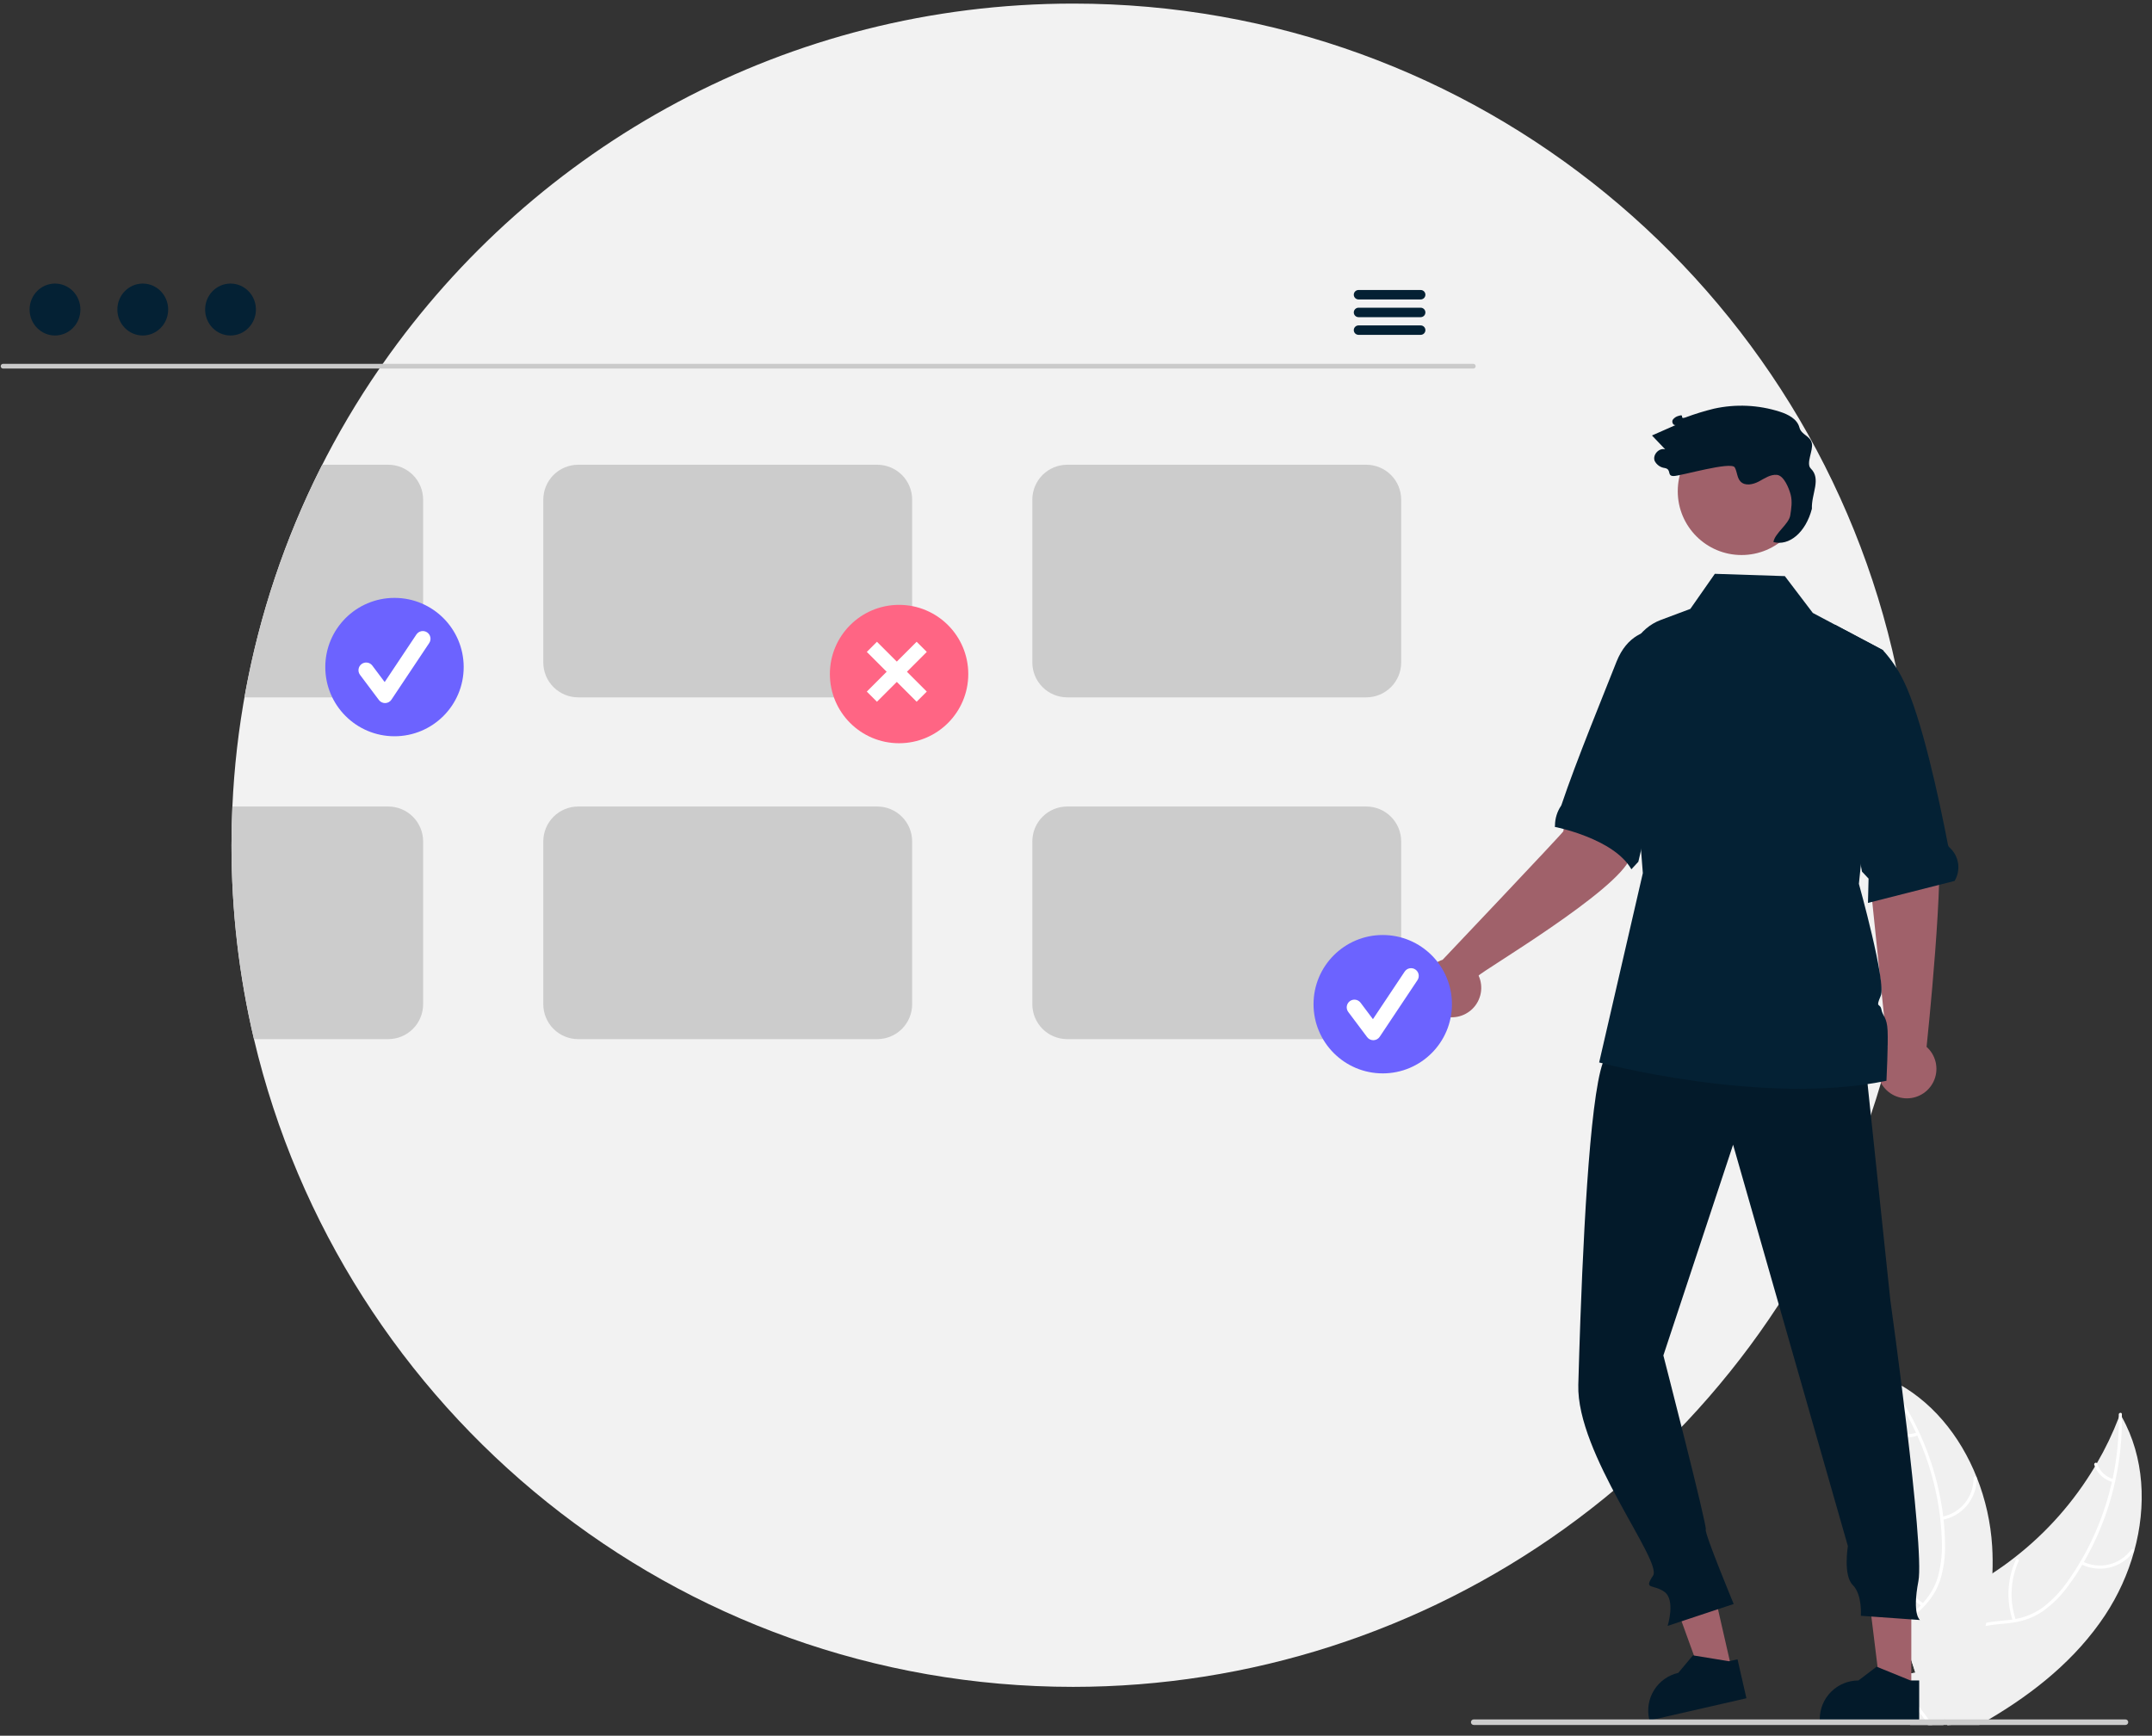 <svg xmlns="http://www.w3.org/2000/svg" width="150" height="121" viewBox="0 0 150 121" fill="none">
  <rect x="0" y="0" width="150" height="121" fill="#333333" stroke="none"/>
  <g clip-path="url(#clip0_279_2802)">
    <path d="M133.481 58.922C133.481 60 133.452 61.071 133.393 62.133C133.182 66.106 132.565 70.047 131.552 73.895C131.551 73.897 131.551 73.897 131.552 73.898C131.419 74.407 131.278 74.915 131.129 75.417C131.123 75.442 131.116 75.464 131.108 75.487C130.888 76.241 130.652 76.987 130.401 77.727V77.728C126.462 89.349 118.982 99.444 109.01 106.594C99.039 113.744 87.079 117.592 74.808 117.595C47.056 117.595 23.806 98.329 17.702 72.44C16.658 68.01 16.133 63.474 16.136 58.922C16.136 58.018 16.157 57.118 16.198 56.224C16.684 45.286 20.236 34.706 26.449 25.692C26.524 25.581 26.6 25.471 26.678 25.363C37.281 10.181 54.886 0.25 74.808 0.25C102.965 0.25 126.487 20.082 132.17 46.54C132.171 46.541 132.171 46.542 132.171 46.543C132.538 48.248 132.828 49.979 133.043 51.736C133.336 54.12 133.482 56.52 133.481 58.922Z" fill="#F2F2F2"/>
    <path d="M148.759 108.133C148.321 109.717 147.637 111.223 146.732 112.595C144.709 115.653 141.814 117.992 138.633 119.864C138.412 119.995 138.189 120.124 137.965 120.25H135.733L135.655 120.072V120.07L135.565 119.864L135.553 119.84L135.548 119.864L135.459 120.25H134.364C134.273 120.122 134.184 119.994 134.096 119.864C133.968 119.675 133.845 119.483 133.728 119.289C133.522 118.949 133.338 118.596 133.177 118.232C133.158 118.192 133.142 118.151 133.125 118.11L133.198 118.031L132.895 116.705L133.505 116.605L132.837 114.545C132.861 114.469 132.889 114.392 132.918 114.316C133.292 113.368 133.996 112.66 134.83 112.065C135.69 111.451 136.69 110.958 137.608 110.446C138.04 110.204 138.464 109.95 138.878 109.681V109.679C139.406 109.337 139.919 108.971 140.416 108.582C140.424 108.576 140.432 108.571 140.44 108.564C140.447 108.559 140.453 108.554 140.459 108.548C142.688 106.807 144.573 104.668 146.02 102.238L146.021 102.238L146.022 102.238L146.022 102.237L146.022 102.237C146.071 102.159 146.116 102.081 146.161 102.002V102C146.754 100.981 147.264 99.916 147.687 98.815V98.813C147.719 98.732 147.748 98.651 147.779 98.57C147.821 98.642 147.862 98.713 147.9 98.784L147.901 98.784L147.902 98.785L147.902 98.785L147.902 98.786C149.474 101.598 149.623 104.985 148.759 108.133Z" fill="#F0F0F0"/>
    <path d="M147.902 98.786C147.918 100.287 147.762 101.784 147.437 103.25C147.291 103.92 147.109 104.582 146.892 105.233C146.471 106.507 145.921 107.735 145.25 108.896C145.213 108.96 145.178 109.021 145.139 109.083V109.084C144.852 109.568 144.541 110.036 144.207 110.488C143.701 111.208 143.076 111.836 142.359 112.345C141.773 112.732 141.111 112.988 140.417 113.096C140.288 113.12 140.155 113.138 140.02 113.154C139.484 113.217 138.929 113.242 138.398 113.355C138.129 113.408 137.866 113.493 137.617 113.606C136.761 114.004 136.279 114.835 136.069 115.723C136.031 115.879 136.002 116.036 135.98 116.193C135.803 117.401 135.997 118.655 135.897 119.864C135.886 119.992 135.871 120.122 135.853 120.25H135.733L135.655 120.072V120.07C135.663 120.002 135.67 119.934 135.676 119.864C135.715 119.27 135.72 118.674 135.691 118.08C135.685 117.812 135.68 117.543 135.683 117.274C135.686 117.059 135.694 116.843 135.711 116.629V116.628C135.722 116.495 135.735 116.363 135.753 116.232C135.804 115.83 135.903 115.436 136.048 115.057C136.189 114.667 136.411 114.311 136.699 114.013C136.987 113.714 137.335 113.48 137.72 113.326C137.956 113.238 138.198 113.17 138.445 113.123C138.988 113.02 139.549 112.994 140.095 112.926C140.153 112.919 140.211 112.911 140.268 112.901C140.341 112.89 140.412 112.877 140.484 112.864C141.198 112.737 141.873 112.445 142.455 112.01C143.145 111.463 143.746 110.811 144.234 110.078C144.5 109.697 144.753 109.308 144.988 108.908C144.988 108.908 144.988 108.907 144.988 108.907C144.988 108.907 144.988 108.907 144.988 108.907C144.989 108.906 144.989 108.906 144.989 108.906C144.989 108.906 144.989 108.906 144.99 108.906C145.001 108.887 145.012 108.869 145.024 108.849L145.025 108.846C146.033 107.124 146.769 105.255 147.207 103.308C147.221 103.237 147.238 103.165 147.254 103.094C147.555 101.688 147.7 100.253 147.686 98.815V98.814C147.686 98.746 147.685 98.679 147.683 98.611C147.68 98.472 147.896 98.441 147.899 98.58C147.9 98.648 147.902 98.716 147.9 98.784C147.901 98.784 147.901 98.784 147.901 98.784C147.901 98.785 147.901 98.785 147.902 98.785C147.902 98.785 147.902 98.785 147.902 98.785C147.902 98.786 147.902 98.786 147.902 98.786Z" fill="white"/>
    <path d="M145.046 109.039C145.664 109.353 146.373 109.437 147.046 109.276C147.72 109.115 148.315 108.72 148.724 108.161C148.807 108.048 148.635 107.914 148.552 108.028C148.172 108.549 147.618 108.917 146.99 109.065C146.362 109.214 145.702 109.133 145.129 108.837C145.004 108.773 144.922 108.975 145.046 109.039Z" fill="white"/>
    <path d="M140.505 112.929C140.053 111.586 140.124 110.124 140.704 108.831C140.761 108.703 140.56 108.621 140.502 108.749C139.902 110.094 139.831 111.617 140.304 113.013C140.349 113.146 140.549 113.061 140.505 112.929Z" fill="white"/>
    <path d="M147.316 103.114C147.052 103.042 146.81 102.906 146.611 102.718C146.412 102.529 146.264 102.295 146.178 102.035C146.135 101.901 145.934 101.986 145.977 102.119C146.073 102.405 146.238 102.665 146.457 102.873C146.676 103.082 146.942 103.234 147.234 103.315C147.261 103.325 147.29 103.325 147.317 103.314C147.343 103.303 147.364 103.282 147.376 103.256C147.387 103.229 147.386 103.199 147.375 103.173C147.364 103.146 147.343 103.125 147.316 103.114Z" fill="white"/>
    <path d="M138.878 109.679V109.681C138.827 110.838 138.683 111.99 138.445 113.124V113.125C138.432 113.203 138.414 113.279 138.398 113.355C138.007 115.109 137.458 116.824 136.759 118.479C136.566 118.945 136.364 119.407 136.153 119.864C136.095 119.994 136.035 120.122 135.973 120.25H135.733L135.655 120.072V120.07L135.565 119.864L135.553 119.84L135.548 119.864L135.459 120.25H133.142L132.691 119.864L132.035 119.302L132.952 118.3L133.103 118.135L133.125 118.111L133.198 118.031L132.895 116.705L133.505 116.605L132.837 114.545L132.521 113.571L132.441 113.326L131.979 111.901L130.586 112.162L130.359 111.368C130.776 110.4 131.124 109.403 131.399 108.384C131.401 108.376 131.404 108.37 131.406 108.362C132.142 105.619 132.363 102.763 132.057 99.94V99.939C132.047 99.848 132.036 99.755 132.023 99.666V99.663C131.884 98.493 131.65 97.336 131.323 96.204C131.3 96.118 131.274 96.034 131.25 95.95C131.325 95.982 131.398 96.013 131.472 96.045L131.474 96.047H131.477C131.595 96.099 131.714 96.154 131.829 96.212C134.594 97.556 136.628 100.078 137.783 102.986C137.787 102.994 137.79 103 137.793 103.008C138.396 104.533 138.756 106.142 138.858 107.778C138.897 108.411 138.903 109.046 138.878 109.679Z" fill="#F0F0F0"/>
    <path d="M134.672 120.25H134.415C134.334 120.119 134.247 119.991 134.159 119.864C134.02 119.668 133.876 119.476 133.728 119.289C133.6 119.127 133.472 118.966 133.344 118.806C133.211 118.639 133.08 118.472 132.952 118.3L133.103 118.135C133.127 118.167 133.151 118.2 133.177 118.232C133.592 118.778 134.041 119.303 134.425 119.864C134.511 119.991 134.594 120.119 134.672 120.25Z" fill="white"/>
    <path d="M131.196 96.04C131.238 96.094 131.282 96.149 131.323 96.204C131.639 96.614 131.937 97.037 132.219 97.473C132.72 98.242 133.166 99.046 133.551 99.88C133.582 99.945 133.613 100.011 133.642 100.077C134.467 101.898 135.005 103.836 135.237 105.822C135.24 105.841 135.242 105.859 135.243 105.878C135.297 106.342 135.331 106.807 135.347 107.274C135.399 108.153 135.312 109.034 135.089 109.886C135.057 109.998 135.021 110.109 134.982 110.215C134.885 110.478 134.763 110.73 134.618 110.969C134.513 111.144 134.398 111.311 134.271 111.47C134.195 111.567 134.115 111.663 134.031 111.755C133.982 111.809 133.932 111.862 133.882 111.916C133.84 111.956 133.799 111.998 133.757 112.039C133.319 112.464 132.836 112.857 132.441 113.326L132.52 113.571C132.901 113.088 133.392 112.687 133.835 112.266C134.113 112.005 134.366 111.718 134.59 111.41C134.619 111.368 134.65 111.326 134.678 111.282C134.828 111.063 134.958 110.83 135.065 110.587C135.12 110.465 135.17 110.34 135.216 110.211C135.481 109.373 135.601 108.496 135.572 107.617C135.567 107.055 135.534 106.493 135.472 105.933C135.465 105.86 135.457 105.789 135.448 105.716C135.283 104.385 134.983 103.074 134.553 101.804C134.008 100.192 133.258 98.657 132.323 97.236C132.055 96.829 131.772 96.432 131.472 96.045C131.433 95.992 131.392 95.94 131.35 95.886C131.264 95.776 131.11 95.93 131.196 96.04Z" fill="white"/>
    <path d="M135.37 105.954C136.052 105.832 136.669 105.473 137.11 104.939C137.551 104.405 137.788 103.731 137.779 103.038C137.778 103.01 137.767 102.983 137.747 102.963C137.726 102.944 137.699 102.932 137.671 102.932C137.643 102.932 137.616 102.942 137.595 102.962C137.575 102.981 137.562 103.008 137.561 103.036C137.571 103.681 137.35 104.308 136.938 104.805C136.527 105.301 135.951 105.634 135.315 105.743C135.177 105.767 135.233 105.978 135.37 105.954Z" fill="white"/>
    <path d="M134.086 111.794C132.918 110.994 132.094 109.783 131.779 108.403C131.747 108.266 131.537 108.321 131.568 108.458C131.899 109.894 132.759 111.152 133.976 111.982C134.092 112.061 134.202 111.873 134.086 111.794Z" fill="white"/>
    <path d="M133.616 99.856C133.362 99.958 133.086 99.995 132.814 99.965C132.542 99.934 132.282 99.836 132.057 99.68C131.942 99.599 131.833 99.788 131.947 99.868C132.197 100.039 132.484 100.147 132.785 100.182C133.085 100.216 133.39 100.177 133.671 100.067C133.699 100.059 133.722 100.04 133.736 100.016C133.751 99.991 133.755 99.962 133.749 99.934C133.741 99.906 133.723 99.882 133.698 99.868C133.674 99.853 133.644 99.849 133.616 99.856Z" fill="white"/>
    <path d="M102.697 25.692H0.211C0.168 25.691 0.127 25.674 0.097 25.643C0.067 25.612 0.05 25.571 0.05 25.528C0.05 25.485 0.067 25.443 0.097 25.413C0.127 25.382 0.168 25.364 0.211 25.363H102.697C102.74 25.364 102.781 25.382 102.811 25.413C102.841 25.443 102.858 25.485 102.858 25.528C102.858 25.571 102.841 25.612 102.811 25.643C102.781 25.674 102.74 25.691 102.697 25.692Z" fill="#CACACA"/>
    <path d="M3.834 23.388C4.812 23.388 5.605 22.578 5.605 21.578C5.605 20.578 4.812 19.768 3.834 19.768C2.856 19.768 2.063 20.578 2.063 21.578C2.063 22.578 2.856 23.388 3.834 23.388Z" fill="#042134"/>
    <path d="M9.951 23.388C10.929 23.388 11.722 22.578 11.722 21.578C11.722 20.578 10.929 19.768 9.951 19.768C8.973 19.768 8.181 20.578 8.181 21.578C8.181 22.578 8.973 23.388 9.951 23.388Z" fill="#042134"/>
    <path d="M16.068 23.388C17.046 23.388 17.839 22.578 17.839 21.578C17.839 20.578 17.046 19.768 16.068 19.768C15.09 19.768 14.298 20.578 14.298 21.578C14.298 22.578 15.09 23.388 16.068 23.388Z" fill="#042134"/>
    <path d="M99.031 20.216H94.686C94.6 20.218 94.518 20.254 94.457 20.315C94.397 20.377 94.363 20.459 94.363 20.546C94.363 20.632 94.397 20.714 94.457 20.776C94.518 20.837 94.6 20.873 94.686 20.875H99.031C99.117 20.873 99.199 20.837 99.26 20.776C99.32 20.714 99.354 20.632 99.354 20.546C99.354 20.459 99.32 20.377 99.26 20.315C99.199 20.254 99.117 20.218 99.031 20.216Z" fill="#042134"/>
    <path d="M99.031 21.451H94.686C94.6 21.453 94.518 21.489 94.457 21.55C94.397 21.612 94.363 21.694 94.363 21.781C94.363 21.867 94.397 21.949 94.457 22.011C94.518 22.073 94.6 22.108 94.686 22.11H99.031C99.117 22.108 99.199 22.073 99.26 22.011C99.32 21.949 99.354 21.867 99.354 21.781C99.354 21.694 99.32 21.612 99.26 21.55C99.199 21.489 99.117 21.453 99.031 21.451Z" fill="#042134"/>
    <path d="M99.031 22.685H94.686C94.6 22.687 94.518 22.722 94.457 22.784C94.397 22.845 94.363 22.928 94.363 23.014C94.363 23.1 94.397 23.183 94.457 23.244C94.518 23.306 94.6 23.341 94.686 23.343H99.031C99.117 23.341 99.199 23.306 99.26 23.244C99.32 23.183 99.354 23.1 99.354 23.014C99.354 22.928 99.32 22.845 99.26 22.784C99.199 22.722 99.117 22.687 99.031 22.685Z" fill="#042134"/>
    <path d="M27.062 32.398H22.46C19.865 37.508 18.038 42.972 17.039 48.614H27.062C27.381 48.615 27.698 48.552 27.993 48.43C28.288 48.308 28.556 48.129 28.782 47.903C29.008 47.678 29.187 47.409 29.309 47.114C29.431 46.819 29.494 46.502 29.493 46.183V34.828C29.492 34.184 29.236 33.566 28.78 33.11C28.324 32.655 27.706 32.399 27.062 32.398Z" fill="#CCCCCC"/>
    <path d="M61.148 32.398H40.3C39.656 32.399 39.038 32.655 38.582 33.11C38.127 33.566 37.87 34.184 37.869 34.828V46.183C37.87 46.828 38.126 47.446 38.582 47.901C39.038 48.357 39.656 48.614 40.3 48.614H61.148C61.793 48.614 62.411 48.357 62.867 47.901C63.322 47.446 63.579 46.828 63.58 46.183V34.828C63.579 34.184 63.322 33.566 62.867 33.11C62.411 32.655 61.793 32.399 61.148 32.398Z" fill="#CCCCCC"/>
    <path d="M95.235 32.398H74.387C73.743 32.399 73.125 32.655 72.669 33.11C72.213 33.566 71.957 34.184 71.956 34.828V46.183C71.957 46.828 72.213 47.446 72.669 47.901C73.125 48.357 73.743 48.614 74.387 48.614H95.235C95.88 48.614 96.498 48.357 96.954 47.901C97.409 47.446 97.666 46.828 97.666 46.183V34.828C97.666 34.184 97.409 33.566 96.953 33.11C96.498 32.655 95.88 32.399 95.235 32.398Z" fill="#CCCCCC"/>
    <path d="M27.062 56.224H16.198C16.157 57.119 16.137 58.018 16.136 58.922C16.133 63.474 16.658 68.01 17.702 72.44H27.062C27.706 72.439 28.324 72.183 28.78 71.727C29.236 71.271 29.492 70.653 29.493 70.009V58.653C29.492 58.009 29.236 57.391 28.78 56.936C28.324 56.48 27.706 56.224 27.062 56.224Z" fill="#CCCCCC"/>
    <path d="M61.148 56.224H40.3C39.656 56.224 39.038 56.48 38.582 56.936C38.127 57.391 37.87 58.009 37.869 58.653V70.009C37.87 70.653 38.126 71.271 38.582 71.727C39.038 72.183 39.656 72.439 40.3 72.44H61.148C61.793 72.439 62.411 72.183 62.867 71.727C63.322 71.271 63.579 70.653 63.58 70.009V58.653C63.579 58.009 63.322 57.391 62.867 56.936C62.411 56.48 61.793 56.224 61.148 56.224Z" fill="#CCCCCC"/>
    <path d="M95.235 56.224H74.387C73.743 56.224 73.125 56.48 72.669 56.936C72.213 57.391 71.957 58.009 71.956 58.653V70.009C71.957 70.653 72.213 71.271 72.669 71.727C73.125 72.183 73.743 72.439 74.387 72.44H95.235C95.302 72.44 95.368 72.437 95.435 72.43C95.695 72.411 95.951 72.348 96.19 72.244C96.624 72.058 96.995 71.75 97.257 71.357C97.519 70.964 97.662 70.504 97.666 70.031V58.653C97.666 58.009 97.409 57.391 96.953 56.936C96.498 56.48 95.88 56.224 95.235 56.224Z" fill="#CCCCCC"/>
    <path d="M27.497 51.326C30.161 51.326 32.32 49.167 32.32 46.503C32.32 43.839 30.161 41.68 27.497 41.68C24.833 41.68 22.674 43.839 22.674 46.503C22.674 49.167 24.833 51.326 27.497 51.326Z" fill="#6C63FF"/>
    <path d="M26.839 49.013C26.756 49.013 26.674 48.994 26.599 48.956C26.524 48.919 26.46 48.865 26.41 48.798L25.094 47.044C25.052 46.988 25.021 46.923 25.003 46.855C24.986 46.787 24.982 46.716 24.992 46.646C25.002 46.576 25.026 46.509 25.061 46.449C25.097 46.388 25.145 46.335 25.201 46.293C25.258 46.251 25.322 46.22 25.39 46.202C25.458 46.185 25.529 46.181 25.599 46.191C25.669 46.201 25.736 46.224 25.797 46.26C25.857 46.296 25.91 46.344 25.952 46.4L26.813 47.548L29.024 44.231C29.063 44.173 29.114 44.122 29.172 44.083C29.231 44.044 29.296 44.016 29.366 44.002C29.435 43.989 29.506 43.988 29.575 44.002C29.644 44.016 29.71 44.043 29.769 44.082C29.827 44.121 29.878 44.172 29.917 44.23C29.956 44.289 29.983 44.354 29.997 44.424C30.011 44.493 30.011 44.564 29.997 44.633C29.984 44.702 29.956 44.768 29.917 44.827L27.285 48.774C27.238 48.846 27.174 48.905 27.099 48.946C27.024 48.988 26.94 49.011 26.854 49.013C26.849 49.013 26.844 49.013 26.839 49.013Z" fill="white"/>
    <path d="M62.668 51.812C65.332 51.812 67.491 49.653 67.491 46.989C67.491 44.325 65.332 42.166 62.668 42.166C60.004 42.166 57.845 44.325 57.845 46.989C57.845 49.653 60.004 51.812 62.668 51.812Z" fill="#FF6584"/>
    <path d="M131.546 72.98L130.036 58.367L129.638 52.352L133.863 51.588C133.863 51.588 134.496 55.723 135.05 58.149C135.596 60.544 134.322 72.659 134.288 72.979C134.599 73.257 134.817 73.622 134.916 74.026C135.014 74.431 134.987 74.856 134.839 75.245C134.69 75.634 134.427 75.968 134.084 76.205C133.741 76.441 133.335 76.567 132.919 76.568C132.502 76.568 132.096 76.442 131.753 76.206C131.41 75.97 131.146 75.635 130.998 75.246C130.849 74.858 130.822 74.433 130.919 74.028C131.017 73.624 131.236 73.258 131.546 72.98Z" fill="#A0616A"/>
    <path d="M120.731 116.481L118.635 116.96L115.79 109.104L118.883 108.397L120.731 116.481Z" fill="#A0616A"/>
    <path d="M121.11 115.674L120.575 115.796L120.52 115.809L118.074 115.41L118.002 115.399L116.981 116.618C116.284 116.777 115.678 117.207 115.298 117.813C114.917 118.419 114.793 119.152 114.952 119.849L114.955 119.864L114.973 119.935L115.284 119.864L121.73 118.389L121.11 115.674Z" fill="#031A2A"/>
    <path d="M133.224 117.851H131.074L130.052 109.559L133.224 109.559L133.224 117.851Z" fill="#A0616A"/>
    <path d="M133.168 117.149L132.98 117.073L130.873 116.216L130.805 116.188L129.539 117.149C129.185 117.149 128.834 117.219 128.507 117.354C128.179 117.49 127.882 117.688 127.631 117.939C127.381 118.189 127.182 118.486 127.046 118.814C126.911 119.141 126.841 119.492 126.841 119.846V119.934L132.774 119.935H133.773V117.149H133.168Z" fill="#031A2A"/>
    <path d="M129.954 73.472L131.763 90.649C131.763 90.649 134.17 107.848 133.718 110.221C133.265 112.595 133.831 112.934 133.831 112.934L129.706 112.64C129.706 112.64 129.819 111.171 129.141 110.493C128.463 109.815 128.802 107.781 128.802 107.781L120.801 79.8L115.941 94.491C115.941 94.491 119.011 106.405 118.898 106.631C118.785 106.857 120.843 111.817 120.843 111.817L116.239 113.344C116.239 113.344 116.804 111.536 116.013 110.971C115.222 110.406 114.544 110.858 115.222 109.841C115.9 108.824 109.88 101.355 110.012 96.541C110.052 95.093 110.1 93.539 110.158 91.947C110.464 83.523 111.042 74.031 112.099 73.472C114.02 72.455 129.954 73.472 129.954 73.472Z" fill="#031A2A"/>
    <path d="M121.392 38.692C123.848 38.692 125.839 36.701 125.839 34.245C125.839 31.789 123.848 29.798 121.392 29.798C118.935 29.798 116.944 31.789 116.944 34.245C116.944 36.701 118.935 38.692 121.392 38.692Z" fill="#A0616A"/>
    <path d="M136.241 61.411L130.202 62.944L130.244 61.249L129.786 60.763L128.87 55.965L127.897 43.546L131.234 45.316L131.238 45.319C131.821 45.96 132.309 46.681 132.686 47.462C133.944 50.019 135.152 55.652 135.785 58.924C135.806 58.992 135.848 59.053 135.905 59.097C136.219 59.385 136.423 59.773 136.485 60.194C136.546 60.616 136.46 61.045 136.241 61.411Z" fill="#042134"/>
    <path d="M100.555 66.907C100.555 66.907 108.89 58.119 108.968 57.953C109.55 53.532 111.225 51.581 111.476 51.793L115.798 53.291C115.798 53.291 114.512 57.362 113.642 59.78C112.81 62.091 103.224 67.735 103.064 68.013C103.236 68.393 103.288 68.815 103.215 69.225C103.141 69.635 102.945 70.013 102.652 70.308C102.359 70.604 101.983 70.804 101.574 70.882C101.165 70.959 100.742 70.911 100.361 70.743C99.98 70.575 99.659 70.295 99.441 69.941C99.222 69.586 99.117 69.174 99.138 68.758C99.159 68.342 99.305 67.943 99.558 67.612C99.811 67.281 100.159 67.035 100.555 66.907Z" fill="#A0616A"/>
    <path d="M117.874 44.346C117.874 44.346 114.132 42.512 112.681 46.114C111.885 48.148 109.85 53.083 108.836 56.121C108.829 56.14 108.82 56.159 108.808 56.176C108.537 56.579 108.39 57.053 108.387 57.538C108.388 57.574 108.384 57.609 108.376 57.644C108.376 57.644 112.489 58.445 113.712 60.6L114.197 60.074L114.283 59.705L117.874 44.346Z" fill="#042134"/>
    <path d="M131.491 75.344C122.879 77.123 111.465 74.065 111.465 74.065L114.51 60.867L113.428 47.055C113.295 45.366 114.257 43.782 115.754 43.221L117.821 42.447L119.529 40.002L124.408 40.162L126.358 42.729L127.897 43.546L131.234 45.316L131.249 45.323V45.33L130.202 55.488L129.57 61.613C129.57 61.613 131.489 68.501 131.095 69.415C130.701 70.327 131.044 69.886 131.139 70.374C131.234 70.861 131.527 70.892 131.571 71.853C131.616 72.812 131.491 75.344 131.491 75.344Z" fill="#042134"/>
    <path d="M126.216 32.661C125.865 32.315 126.394 31.397 126.294 30.913C126.179 30.359 125.568 30.343 125.423 29.796C125.266 29.207 124.639 28.887 124.059 28.701C122.573 28.225 120.988 28.153 119.465 28.49C118.791 28.655 118.127 28.859 117.477 29.103C117.029 29.261 117.461 28.831 117.013 28.989C116.843 29.027 116.693 29.126 116.592 29.268C116.511 29.42 116.62 29.664 116.79 29.633C116.242 29.875 115.694 30.116 115.147 30.358C115.454 30.68 115.761 31.001 116.068 31.323C115.632 31.199 115.166 31.719 115.338 32.139C115.407 32.272 115.508 32.386 115.631 32.471C115.754 32.556 115.896 32.61 116.044 32.628C116.538 32.724 116.163 33.194 116.666 33.185C117.168 33.175 120.672 32.145 120.917 32.585C121.091 32.897 121.071 33.312 121.32 33.569C121.638 33.899 122.192 33.779 122.597 33.564C123.001 33.349 123.412 33.054 123.867 33.106C124.342 33.159 124.701 34.037 124.818 34.501C124.935 34.964 124.861 35.452 124.786 35.924C124.689 36.544 123.71 37.164 123.612 37.785C124.698 38.085 125.864 37.129 126.294 35.466C126.251 34.415 126.965 33.4 126.216 32.661Z" fill="#031A2A"/>
    <path d="M96.38 74.828C99.044 74.828 101.204 72.668 101.204 70.004C101.204 67.34 99.044 65.181 96.38 65.181C93.716 65.181 91.557 67.34 91.557 70.004C91.557 72.668 93.716 74.828 96.38 74.828Z" fill="#6C63FF"/>
    <path d="M95.722 72.515C95.639 72.515 95.557 72.495 95.482 72.458C95.408 72.421 95.343 72.367 95.293 72.3L93.977 70.545C93.935 70.489 93.904 70.425 93.887 70.357C93.869 70.288 93.865 70.217 93.875 70.148C93.885 70.078 93.909 70.011 93.945 69.95C93.981 69.89 94.028 69.837 94.085 69.794C94.141 69.752 94.205 69.721 94.273 69.704C94.342 69.686 94.413 69.683 94.482 69.692C94.552 69.702 94.619 69.726 94.68 69.762C94.74 69.798 94.793 69.845 94.836 69.902L95.697 71.049L97.908 67.733C97.947 67.674 97.997 67.624 98.055 67.584C98.114 67.545 98.18 67.518 98.249 67.504C98.318 67.49 98.389 67.49 98.459 67.504C98.528 67.517 98.593 67.544 98.652 67.584C98.711 67.623 98.761 67.673 98.8 67.731C98.84 67.79 98.867 67.856 98.881 67.925C98.894 67.994 98.894 68.065 98.881 68.135C98.867 68.204 98.84 68.269 98.801 68.328L96.169 72.276C96.121 72.347 96.057 72.406 95.982 72.448C95.907 72.489 95.823 72.512 95.737 72.514C95.732 72.514 95.727 72.515 95.722 72.515Z" fill="white"/>
    <path d="M148.343 120.057C148.343 120.082 148.338 120.108 148.328 120.131C148.319 120.154 148.304 120.176 148.287 120.194C148.269 120.212 148.247 120.226 148.224 120.235C148.2 120.245 148.175 120.25 148.15 120.25H102.721C102.67 120.25 102.621 120.23 102.585 120.194C102.548 120.157 102.528 120.108 102.528 120.057C102.528 120.006 102.548 119.957 102.585 119.921C102.621 119.885 102.67 119.864 102.721 119.864H148.15C148.175 119.864 148.2 119.869 148.224 119.879C148.247 119.888 148.269 119.903 148.287 119.921C148.304 119.939 148.319 119.96 148.328 119.983C148.338 120.007 148.343 120.032 148.343 120.057Z" fill="#CCCCCC"/>
    <path d="M60.772 45.092L64.246 48.566" stroke="white"/>
    <path d="M64.246 45.092L60.772 48.566" stroke="white"/>
  </g>
  <defs>
    <clipPath id="clip0_279_2802">
      <rect width="149.234" height="120" fill="white" transform="translate(0.05 0.25)"/>
    </clipPath>
  </defs>
</svg>